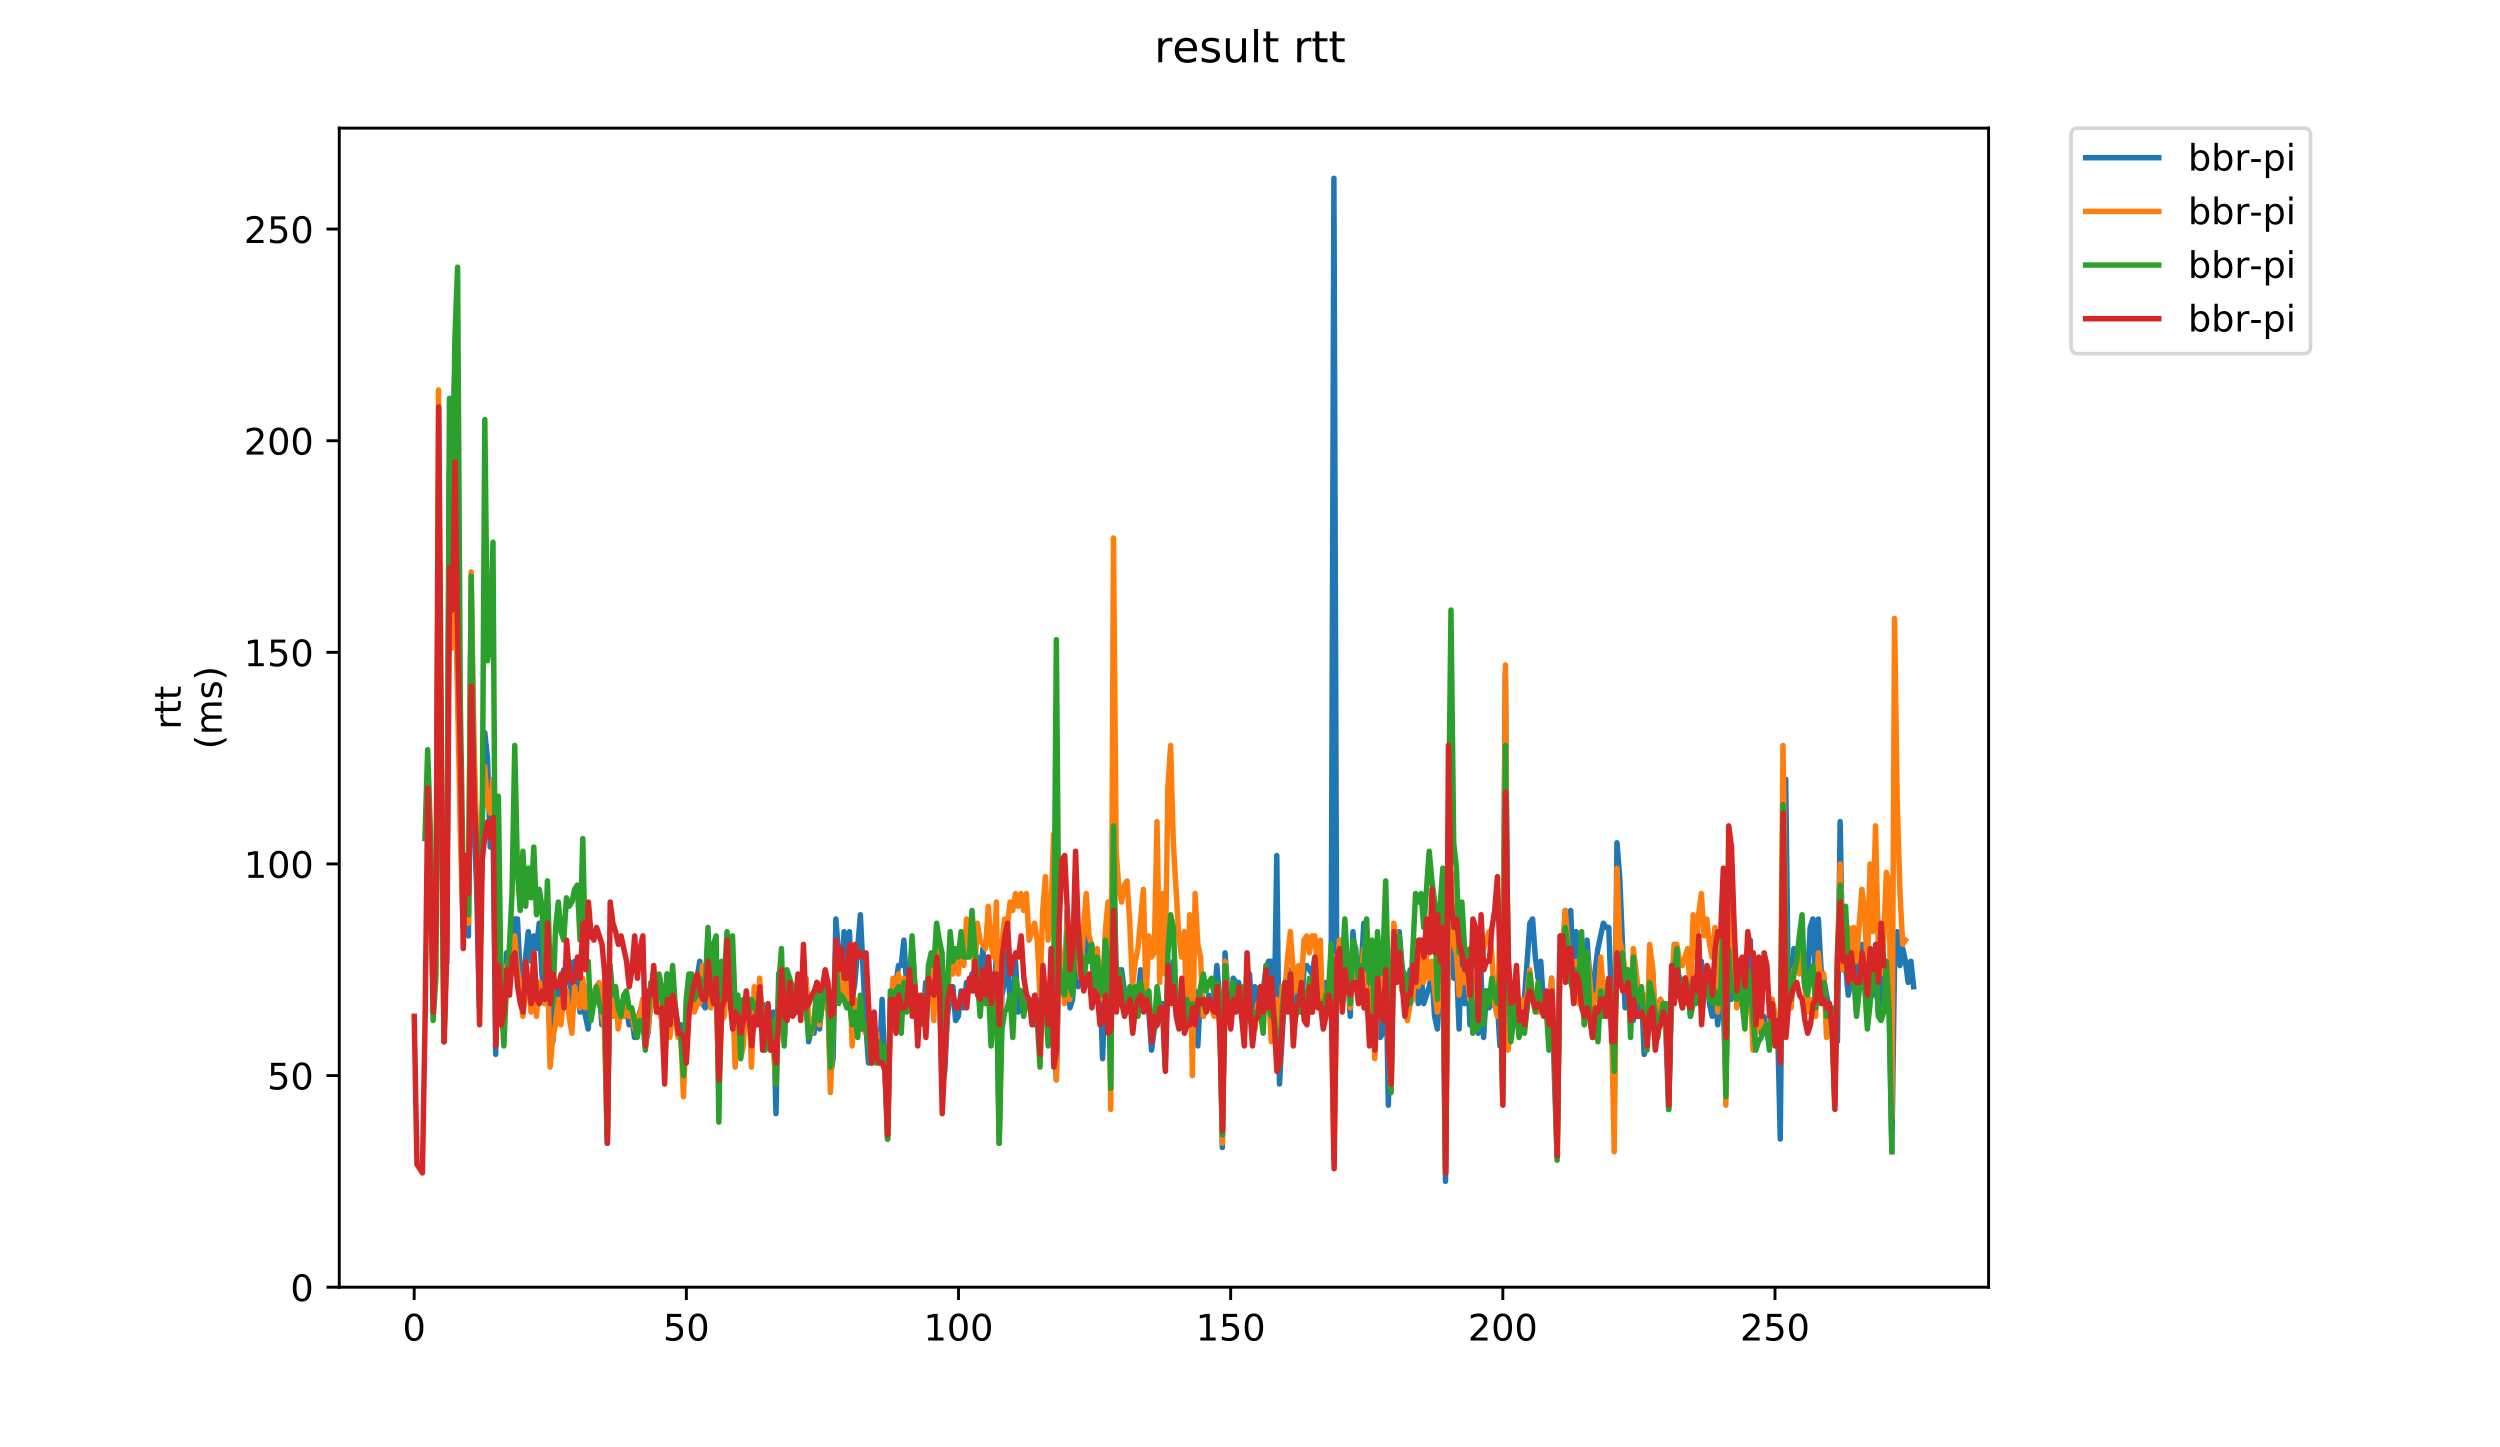<?xml version="1.0" encoding="utf-8" standalone="no"?>
<!DOCTYPE svg PUBLIC "-//W3C//DTD SVG 1.1//EN"
  "http://www.w3.org/Graphics/SVG/1.1/DTD/svg11.dtd">
<!-- Created with matplotlib (https://matplotlib.org/) -->
<svg height="396pt" version="1.1" viewBox="0 0 684 396" width="684pt" xmlns="http://www.w3.org/2000/svg" xmlns:xlink="http://www.w3.org/1999/xlink">
 <defs>
  <style type="text/css">
*{stroke-linecap:butt;stroke-linejoin:round;}
  </style>
 </defs>
 <g id="figure_1">
  <g id="patch_1">
   <path d="M 0 396 
L 684 396 
L 684 0 
L 0 0 
z
" style="fill:#ffffff;"/>
  </g>
  <g id="axes_1">
   <g id="patch_2">
    <path d="M 92.824 352.174 
L 544.074 352.174 
L 544.074 35.062 
L 92.824 35.062 
z
" style="fill:#ffffff;"/>
   </g>
   <g id="matplotlib.axis_1">
    <g id="xtick_1">
     <g id="line2d_1">
      <defs>
       <path d="M 0 0 
L 0 3.5 
" id="m871e9b3e34" style="stroke:#000000;stroke-width:0.8;"/>
      </defs>
      <g>
       <use style="stroke:#000000;stroke-width:0.8;" x="113.322" xlink:href="#m871e9b3e34" y="352.174"/>
      </g>
     </g>
     <g id="text_1">
      <!-- 0 -->
      <defs>
       <path d="M 31.781 66.406 
Q 24.172 66.406 20.328 58.906 
Q 16.5 51.422 16.5 36.375 
Q 16.5 21.391 20.328 13.891 
Q 24.172 6.391 31.781 6.391 
Q 39.453 6.391 43.281 13.891 
Q 47.125 21.391 47.125 36.375 
Q 47.125 51.422 43.281 58.906 
Q 39.453 66.406 31.781 66.406 
z
M 31.781 74.219 
Q 44.047 74.219 50.516 64.516 
Q 56.984 54.828 56.984 36.375 
Q 56.984 17.969 50.516 8.266 
Q 44.047 -1.422 31.781 -1.422 
Q 19.531 -1.422 13.062 8.266 
Q 6.594 17.969 6.594 36.375 
Q 6.594 54.828 13.062 64.516 
Q 19.531 74.219 31.781 74.219 
z
" id="DejaVuSans-48"/>
      </defs>
      <g transform="translate(110.141 366.773)scale(0.1 -0.1)">
       <use xlink:href="#DejaVuSans-48"/>
      </g>
     </g>
    </g>
    <g id="xtick_2">
     <g id="line2d_2">
      <g>
       <use style="stroke:#000000;stroke-width:0.8;" x="187.785" xlink:href="#m871e9b3e34" y="352.174"/>
      </g>
     </g>
     <g id="text_2">
      <!-- 50 -->
      <defs>
       <path d="M 10.797 72.906 
L 49.516 72.906 
L 49.516 64.594 
L 19.828 64.594 
L 19.828 46.734 
Q 21.969 47.469 24.109 47.828 
Q 26.266 48.188 28.422 48.188 
Q 40.625 48.188 47.75 41.5 
Q 54.891 34.812 54.891 23.391 
Q 54.891 11.625 47.562 5.094 
Q 40.234 -1.422 26.906 -1.422 
Q 22.312 -1.422 17.547 -0.641 
Q 12.797 0.141 7.719 1.703 
L 7.719 11.625 
Q 12.109 9.234 16.797 8.062 
Q 21.484 6.891 26.703 6.891 
Q 35.156 6.891 40.078 11.328 
Q 45.016 15.766 45.016 23.391 
Q 45.016 31 40.078 35.438 
Q 35.156 39.891 26.703 39.891 
Q 22.75 39.891 18.812 39.016 
Q 14.891 38.141 10.797 36.281 
z
" id="DejaVuSans-53"/>
      </defs>
      <g transform="translate(181.422 366.773)scale(0.1 -0.1)">
       <use xlink:href="#DejaVuSans-53"/>
       <use x="63.623" xlink:href="#DejaVuSans-48"/>
      </g>
     </g>
    </g>
    <g id="xtick_3">
     <g id="line2d_3">
      <g>
       <use style="stroke:#000000;stroke-width:0.8;" x="262.247" xlink:href="#m871e9b3e34" y="352.174"/>
      </g>
     </g>
     <g id="text_3">
      <!-- 100 -->
      <defs>
       <path d="M 12.406 8.297 
L 28.516 8.297 
L 28.516 63.922 
L 10.984 60.406 
L 10.984 69.391 
L 28.422 72.906 
L 38.281 72.906 
L 38.281 8.297 
L 54.391 8.297 
L 54.391 0 
L 12.406 0 
z
" id="DejaVuSans-49"/>
      </defs>
      <g transform="translate(252.704 366.773)scale(0.1 -0.1)">
       <use xlink:href="#DejaVuSans-49"/>
       <use x="63.623" xlink:href="#DejaVuSans-48"/>
       <use x="127.246" xlink:href="#DejaVuSans-48"/>
      </g>
     </g>
    </g>
    <g id="xtick_4">
     <g id="line2d_4">
      <g>
       <use style="stroke:#000000;stroke-width:0.8;" x="336.71" xlink:href="#m871e9b3e34" y="352.174"/>
      </g>
     </g>
     <g id="text_4">
      <!-- 150 -->
      <g transform="translate(327.166 366.773)scale(0.1 -0.1)">
       <use xlink:href="#DejaVuSans-49"/>
       <use x="63.623" xlink:href="#DejaVuSans-53"/>
       <use x="127.246" xlink:href="#DejaVuSans-48"/>
      </g>
     </g>
    </g>
    <g id="xtick_5">
     <g id="line2d_5">
      <g>
       <use style="stroke:#000000;stroke-width:0.8;" x="411.173" xlink:href="#m871e9b3e34" y="352.174"/>
      </g>
     </g>
     <g id="text_5">
      <!-- 200 -->
      <defs>
       <path d="M 19.188 8.297 
L 53.609 8.297 
L 53.609 0 
L 7.328 0 
L 7.328 8.297 
Q 12.938 14.109 22.625 23.891 
Q 32.328 33.688 34.812 36.531 
Q 39.547 41.844 41.422 45.531 
Q 43.312 49.219 43.312 52.781 
Q 43.312 58.594 39.234 62.25 
Q 35.156 65.922 28.609 65.922 
Q 23.969 65.922 18.812 64.312 
Q 13.672 62.703 7.812 59.422 
L 7.812 69.391 
Q 13.766 71.781 18.938 73 
Q 24.125 74.219 28.422 74.219 
Q 39.75 74.219 46.484 68.547 
Q 53.219 62.891 53.219 53.422 
Q 53.219 48.922 51.531 44.891 
Q 49.859 40.875 45.406 35.406 
Q 44.188 33.984 37.641 27.219 
Q 31.109 20.453 19.188 8.297 
z
" id="DejaVuSans-50"/>
      </defs>
      <g transform="translate(401.629 366.773)scale(0.1 -0.1)">
       <use xlink:href="#DejaVuSans-50"/>
       <use x="63.623" xlink:href="#DejaVuSans-48"/>
       <use x="127.246" xlink:href="#DejaVuSans-48"/>
      </g>
     </g>
    </g>
    <g id="xtick_6">
     <g id="line2d_6">
      <g>
       <use style="stroke:#000000;stroke-width:0.8;" x="485.636" xlink:href="#m871e9b3e34" y="352.174"/>
      </g>
     </g>
     <g id="text_6">
      <!-- 250 -->
      <g transform="translate(476.092 366.773)scale(0.1 -0.1)">
       <use xlink:href="#DejaVuSans-50"/>
       <use x="63.623" xlink:href="#DejaVuSans-53"/>
       <use x="127.246" xlink:href="#DejaVuSans-48"/>
      </g>
     </g>
    </g>
   </g>
   <g id="matplotlib.axis_2">
    <g id="ytick_1">
     <g id="line2d_7">
      <defs>
       <path d="M 0 0 
L -3.5 0 
" id="m6089daf4f4" style="stroke:#000000;stroke-width:0.8;"/>
      </defs>
      <g>
       <use style="stroke:#000000;stroke-width:0.8;" x="92.824" xlink:href="#m6089daf4f4" y="352.174"/>
      </g>
     </g>
     <g id="text_7">
      <!-- 0 -->
      <g transform="translate(79.461 355.973)scale(0.1 -0.1)">
       <use xlink:href="#DejaVuSans-48"/>
      </g>
     </g>
    </g>
    <g id="ytick_2">
     <g id="line2d_8">
      <g>
       <use style="stroke:#000000;stroke-width:0.8;" x="92.824" xlink:href="#m6089daf4f4" y="294.275"/>
      </g>
     </g>
     <g id="text_8">
      <!-- 50 -->
      <g transform="translate(73.099 298.075)scale(0.1 -0.1)">
       <use xlink:href="#DejaVuSans-53"/>
       <use x="63.623" xlink:href="#DejaVuSans-48"/>
      </g>
     </g>
    </g>
    <g id="ytick_3">
     <g id="line2d_9">
      <g>
       <use style="stroke:#000000;stroke-width:0.8;" x="92.824" xlink:href="#m6089daf4f4" y="236.377"/>
      </g>
     </g>
     <g id="text_9">
      <!-- 100 -->
      <g transform="translate(66.736 240.176)scale(0.1 -0.1)">
       <use xlink:href="#DejaVuSans-49"/>
       <use x="63.623" xlink:href="#DejaVuSans-48"/>
       <use x="127.246" xlink:href="#DejaVuSans-48"/>
      </g>
     </g>
    </g>
    <g id="ytick_4">
     <g id="line2d_10">
      <g>
       <use style="stroke:#000000;stroke-width:0.8;" x="92.824" xlink:href="#m6089daf4f4" y="178.478"/>
      </g>
     </g>
     <g id="text_10">
      <!-- 150 -->
      <g transform="translate(66.736 182.277)scale(0.1 -0.1)">
       <use xlink:href="#DejaVuSans-49"/>
       <use x="63.623" xlink:href="#DejaVuSans-53"/>
       <use x="127.246" xlink:href="#DejaVuSans-48"/>
      </g>
     </g>
    </g>
    <g id="ytick_5">
     <g id="line2d_11">
      <g>
       <use style="stroke:#000000;stroke-width:0.8;" x="92.824" xlink:href="#m6089daf4f4" y="120.579"/>
      </g>
     </g>
     <g id="text_11">
      <!-- 200 -->
      <g transform="translate(66.736 124.378)scale(0.1 -0.1)">
       <use xlink:href="#DejaVuSans-50"/>
       <use x="63.623" xlink:href="#DejaVuSans-48"/>
       <use x="127.246" xlink:href="#DejaVuSans-48"/>
      </g>
     </g>
    </g>
    <g id="ytick_6">
     <g id="line2d_12">
      <g>
       <use style="stroke:#000000;stroke-width:0.8;" x="92.824" xlink:href="#m6089daf4f4" y="62.68"/>
      </g>
     </g>
     <g id="text_12">
      <!-- 250 -->
      <g transform="translate(66.736 66.479)scale(0.1 -0.1)">
       <use xlink:href="#DejaVuSans-50"/>
       <use x="63.623" xlink:href="#DejaVuSans-53"/>
       <use x="127.246" xlink:href="#DejaVuSans-48"/>
      </g>
     </g>
    </g>
    <g id="text_13">
     <!-- rtt -->
     <defs>
      <path d="M 41.109 46.297 
Q 39.594 47.172 37.812 47.578 
Q 36.031 48 33.891 48 
Q 26.266 48 22.188 43.047 
Q 18.109 38.094 18.109 28.812 
L 18.109 0 
L 9.078 0 
L 9.078 54.688 
L 18.109 54.688 
L 18.109 46.188 
Q 20.953 51.172 25.484 53.578 
Q 30.031 56 36.531 56 
Q 37.453 56 38.578 55.875 
Q 39.703 55.766 41.062 55.516 
z
" id="DejaVuSans-114"/>
      <path d="M 18.312 70.219 
L 18.312 54.688 
L 36.812 54.688 
L 36.812 47.703 
L 18.312 47.703 
L 18.312 18.016 
Q 18.312 11.328 20.141 9.422 
Q 21.969 7.516 27.594 7.516 
L 36.812 7.516 
L 36.812 0 
L 27.594 0 
Q 17.188 0 13.234 3.875 
Q 9.281 7.766 9.281 18.016 
L 9.281 47.703 
L 2.688 47.703 
L 2.688 54.688 
L 9.281 54.688 
L 9.281 70.219 
z
" id="DejaVuSans-116"/>
     </defs>
     <g transform="translate(49.459 199.594)rotate(-90)scale(0.1 -0.1)">
      <use xlink:href="#DejaVuSans-114"/>
      <use x="41.113" xlink:href="#DejaVuSans-116"/>
      <use x="80.322" xlink:href="#DejaVuSans-116"/>
     </g>
     <!-- (ms) -->
     <defs>
      <path d="M 31 75.875 
Q 24.469 64.656 21.281 53.656 
Q 18.109 42.672 18.109 31.391 
Q 18.109 20.125 21.312 9.062 
Q 24.516 -2 31 -13.188 
L 23.188 -13.188 
Q 15.875 -1.703 12.234 9.375 
Q 8.594 20.453 8.594 31.391 
Q 8.594 42.281 12.203 53.312 
Q 15.828 64.359 23.188 75.875 
z
" id="DejaVuSans-40"/>
      <path d="M 52 44.188 
Q 55.375 50.25 60.062 53.125 
Q 64.75 56 71.094 56 
Q 79.641 56 84.281 50.016 
Q 88.922 44.047 88.922 33.016 
L 88.922 0 
L 79.891 0 
L 79.891 32.719 
Q 79.891 40.578 77.094 44.375 
Q 74.312 48.188 68.609 48.188 
Q 61.625 48.188 57.562 43.547 
Q 53.516 38.922 53.516 30.906 
L 53.516 0 
L 44.484 0 
L 44.484 32.719 
Q 44.484 40.625 41.703 44.406 
Q 38.922 48.188 33.109 48.188 
Q 26.219 48.188 22.156 43.531 
Q 18.109 38.875 18.109 30.906 
L 18.109 0 
L 9.078 0 
L 9.078 54.688 
L 18.109 54.688 
L 18.109 46.188 
Q 21.188 51.219 25.484 53.609 
Q 29.781 56 35.688 56 
Q 41.656 56 45.828 52.969 
Q 50 49.953 52 44.188 
z
" id="DejaVuSans-109"/>
      <path d="M 44.281 53.078 
L 44.281 44.578 
Q 40.484 46.531 36.375 47.5 
Q 32.281 48.484 27.875 48.484 
Q 21.188 48.484 17.844 46.438 
Q 14.5 44.391 14.5 40.281 
Q 14.5 37.156 16.891 35.375 
Q 19.281 33.594 26.516 31.984 
L 29.594 31.297 
Q 39.156 29.25 43.188 25.516 
Q 47.219 21.781 47.219 15.094 
Q 47.219 7.469 41.188 3.016 
Q 35.156 -1.422 24.609 -1.422 
Q 20.219 -1.422 15.453 -0.562 
Q 10.688 0.297 5.422 2 
L 5.422 11.281 
Q 10.406 8.688 15.234 7.391 
Q 20.062 6.109 24.812 6.109 
Q 31.156 6.109 34.562 8.281 
Q 37.984 10.453 37.984 14.406 
Q 37.984 18.062 35.516 20.016 
Q 33.062 21.969 24.703 23.781 
L 21.578 24.516 
Q 13.234 26.266 9.516 29.906 
Q 5.812 33.547 5.812 39.891 
Q 5.812 47.609 11.281 51.797 
Q 16.75 56 26.812 56 
Q 31.781 56 36.172 55.266 
Q 40.578 54.547 44.281 53.078 
z
" id="DejaVuSans-115"/>
      <path d="M 8.016 75.875 
L 15.828 75.875 
Q 23.141 64.359 26.781 53.312 
Q 30.422 42.281 30.422 31.391 
Q 30.422 20.453 26.781 9.375 
Q 23.141 -1.703 15.828 -13.188 
L 8.016 -13.188 
Q 14.5 -2 17.703 9.062 
Q 20.906 20.125 20.906 31.391 
Q 20.906 42.672 17.703 53.656 
Q 14.5 64.656 8.016 75.875 
z
" id="DejaVuSans-41"/>
     </defs>
     <g transform="translate(60.657 204.995)rotate(-90)scale(0.1 -0.1)">
      <use xlink:href="#DejaVuSans-40"/>
      <use x="39.014" xlink:href="#DejaVuSans-109"/>
      <use x="136.426" xlink:href="#DejaVuSans-115"/>
      <use x="188.525" xlink:href="#DejaVuSans-41"/>
     </g>
    </g>
   </g>
   <g id="line2d_13">
    <path clip-path="url(#pe6fe069a65)" d="M 122.208 263.01 
L 122.953 128.685 
L 123.698 126.369 
L 124.442 100.893 
L 125.187 186.584 
L 125.931 214.375 
L 126.676 253.746 
L 127.421 243.324 
L 128.165 256.062 
L 128.91 163.424 
L 129.655 225.955 
L 130.399 242.166 
L 131.144 275.748 
L 131.888 227.113 
L 132.633 200.479 
L 133.378 207.427 
L 134.122 231.745 
L 134.867 220.165 
L 135.612 288.485 
L 136.356 252.588 
L 137.101 273.432 
L 137.845 278.064 
L 138.59 260.694 
L 139.335 269.958 
L 140.079 257.22 
L 140.824 251.43 
L 141.569 251.43 
L 142.313 266.484 
L 143.058 271.116 
L 143.802 261.852 
L 144.547 254.904 
L 145.292 263.01 
L 146.036 256.062 
L 146.781 259.536 
L 147.526 252.588 
L 148.27 266.484 
L 149.015 273.432 
L 149.759 258.378 
L 150.504 282.696 
L 151.249 285.012 
L 151.993 268.8 
L 152.738 272.274 
L 153.483 271.116 
L 154.227 265.326 
L 154.972 268.8 
L 155.716 263.01 
L 156.461 274.59 
L 157.206 263.01 
L 157.95 267.642 
L 158.695 276.906 
L 159.44 274.59 
L 160.929 281.538 
L 161.674 272.274 
L 162.418 272.274 
L 163.163 273.432 
L 163.907 269.958 
L 164.652 280.38 
L 165.397 273.432 
L 166.141 312.803 
L 166.886 264.168 
L 167.631 276.906 
L 168.375 271.116 
L 169.12 278.064 
L 170.609 278.064 
L 171.354 274.59 
L 172.098 280.38 
L 172.843 278.064 
L 173.588 283.854 
L 175.077 276.906 
L 175.821 274.59 
L 176.566 285.012 
L 177.311 282.696 
L 178.055 273.432 
L 178.8 266.484 
L 179.545 275.748 
L 180.289 274.59 
L 181.034 272.274 
L 181.778 289.643 
L 182.523 266.484 
L 183.268 282.696 
L 184.012 269.958 
L 184.757 276.906 
L 185.502 280.38 
L 186.246 280.38 
L 186.991 291.959 
L 187.735 278.064 
L 188.48 274.59 
L 189.225 268.8 
L 189.969 271.116 
L 190.714 267.642 
L 191.459 263.01 
L 192.203 274.59 
L 192.948 275.748 
L 193.693 257.22 
L 194.437 272.274 
L 195.182 264.168 
L 195.926 263.01 
L 196.671 296.591 
L 197.416 273.432 
L 198.16 272.274 
L 198.905 258.378 
L 199.65 272.274 
L 200.394 274.59 
L 201.139 274.59 
L 201.883 275.748 
L 202.628 279.222 
L 203.373 274.59 
L 204.117 278.064 
L 204.862 275.748 
L 205.607 279.222 
L 206.351 274.59 
L 207.096 280.38 
L 207.84 279.222 
L 208.585 274.59 
L 209.33 283.854 
L 210.074 275.748 
L 210.819 279.222 
L 211.564 276.906 
L 212.308 304.697 
L 213.053 266.484 
L 213.797 264.168 
L 214.542 285.012 
L 215.287 268.8 
L 216.031 268.8 
L 217.521 275.748 
L 218.265 276.906 
L 219.01 272.274 
L 219.754 271.116 
L 220.499 267.642 
L 221.244 285.012 
L 221.988 281.538 
L 222.733 282.696 
L 223.478 269.958 
L 224.222 281.538 
L 225.711 267.642 
L 226.456 269.958 
L 227.201 294.275 
L 227.945 289.643 
L 228.69 251.43 
L 229.435 260.694 
L 230.179 272.274 
L 230.924 254.904 
L 231.669 272.274 
L 232.413 254.904 
L 233.158 273.432 
L 233.902 268.8 
L 235.392 250.272 
L 236.881 280.38 
L 237.626 290.801 
L 238.37 290.801 
L 239.115 280.38 
L 239.859 290.801 
L 240.604 290.801 
L 241.349 273.432 
L 242.838 311.645 
L 243.583 276.906 
L 244.327 274.59 
L 245.072 269.958 
L 245.816 264.168 
L 246.561 264.168 
L 247.306 257.22 
L 248.05 269.958 
L 248.795 273.432 
L 249.54 258.378 
L 251.029 280.38 
L 251.773 280.38 
L 252.518 279.222 
L 253.263 268.8 
L 254.007 268.8 
L 254.752 263.01 
L 255.497 268.8 
L 256.241 265.326 
L 256.986 265.326 
L 257.73 296.591 
L 258.475 293.117 
L 259.22 278.064 
L 259.964 272.274 
L 260.709 269.958 
L 261.454 279.222 
L 262.198 278.064 
L 262.943 271.116 
L 263.688 275.748 
L 264.432 268.8 
L 265.177 271.116 
L 265.921 266.484 
L 266.666 271.116 
L 267.411 261.852 
L 268.155 268.8 
L 268.9 259.536 
L 269.645 269.958 
L 270.389 261.852 
L 271.134 272.274 
L 271.878 271.116 
L 272.623 261.852 
L 273.368 312.803 
L 274.112 272.274 
L 274.857 268.8 
L 275.602 259.536 
L 276.346 274.59 
L 277.091 276.906 
L 277.835 263.01 
L 278.58 276.906 
L 279.325 271.116 
L 280.069 276.906 
L 280.814 274.59 
L 281.559 273.432 
L 282.303 275.748 
L 283.048 280.38 
L 283.792 272.274 
L 284.537 287.328 
L 285.282 268.8 
L 286.026 276.906 
L 286.771 281.538 
L 287.516 272.274 
L 288.26 274.59 
L 289.005 295.433 
L 289.749 261.852 
L 290.494 266.484 
L 291.239 272.274 
L 291.983 249.114 
L 292.728 275.748 
L 293.473 273.432 
L 294.217 252.588 
L 294.962 269.958 
L 295.706 267.642 
L 296.451 266.484 
L 297.196 254.904 
L 297.94 261.852 
L 298.685 260.694 
L 299.43 269.958 
L 300.174 265.326 
L 300.919 267.642 
L 301.664 289.643 
L 302.408 267.642 
L 303.153 275.748 
L 303.897 286.17 
L 304.642 236.377 
L 305.387 266.484 
L 306.131 271.116 
L 306.876 265.326 
L 307.621 271.116 
L 308.365 272.274 
L 309.11 274.59 
L 309.854 279.222 
L 310.599 269.958 
L 311.344 272.274 
L 312.088 265.326 
L 312.833 274.59 
L 313.578 274.59 
L 314.322 276.906 
L 315.067 287.328 
L 315.811 281.538 
L 316.556 280.38 
L 317.301 276.906 
L 318.045 274.59 
L 318.79 286.17 
L 319.535 269.958 
L 321.024 263.01 
L 321.768 275.748 
L 322.513 273.432 
L 324.002 280.38 
L 324.747 273.432 
L 325.492 276.906 
L 326.236 275.748 
L 326.981 271.116 
L 327.725 286.17 
L 328.47 271.116 
L 329.215 278.064 
L 329.959 275.748 
L 330.704 272.274 
L 331.449 275.748 
L 332.193 273.432 
L 332.938 264.168 
L 333.682 273.432 
L 334.427 313.961 
L 335.172 260.694 
L 335.916 271.116 
L 336.661 276.906 
L 337.406 267.642 
L 338.15 268.8 
L 338.895 268.8 
L 339.64 273.432 
L 340.384 272.274 
L 341.129 269.958 
L 341.873 266.484 
L 342.618 279.222 
L 343.363 269.958 
L 344.107 276.906 
L 344.852 269.958 
L 345.597 271.116 
L 346.341 265.326 
L 347.086 263.01 
L 347.83 263.01 
L 348.575 282.696 
L 349.32 234.061 
L 350.064 296.591 
L 351.554 269.958 
L 352.298 266.484 
L 353.043 265.326 
L 353.787 279.222 
L 354.532 276.906 
L 355.277 269.958 
L 356.021 276.906 
L 356.766 265.326 
L 357.511 264.168 
L 359 266.484 
L 359.744 261.852 
L 360.489 271.116 
L 361.234 271.116 
L 361.978 273.432 
L 362.723 268.8 
L 363.468 271.116 
L 364.212 266.484 
L 364.957 48.785 
L 365.701 260.694 
L 366.446 257.22 
L 367.191 264.168 
L 367.935 257.22 
L 368.68 266.484 
L 369.425 278.064 
L 370.169 254.904 
L 371.659 272.274 
L 372.403 265.326 
L 373.148 252.588 
L 373.892 261.852 
L 374.637 274.59 
L 375.382 281.538 
L 376.126 276.906 
L 376.871 271.116 
L 377.616 283.854 
L 378.36 282.696 
L 379.105 259.536 
L 379.849 302.381 
L 380.594 276.906 
L 381.339 256.062 
L 382.083 261.852 
L 382.828 254.904 
L 383.573 264.168 
L 385.062 273.432 
L 385.806 265.326 
L 386.551 266.484 
L 387.296 264.168 
L 388.04 274.59 
L 388.785 266.484 
L 389.53 274.59 
L 391.019 269.958 
L 391.763 266.484 
L 392.508 278.064 
L 393.253 281.538 
L 393.997 265.326 
L 394.742 261.852 
L 395.487 323.225 
L 396.231 252.588 
L 396.976 256.062 
L 397.72 267.642 
L 398.465 263.01 
L 399.21 281.538 
L 399.954 253.746 
L 400.699 274.59 
L 401.444 263.01 
L 402.188 280.38 
L 402.933 276.906 
L 403.677 272.274 
L 404.422 282.696 
L 405.167 265.326 
L 405.911 283.854 
L 406.656 271.116 
L 407.401 275.748 
L 408.145 274.59 
L 408.89 272.274 
L 409.635 273.432 
L 410.379 286.17 
L 411.124 280.38 
L 411.868 184.268 
L 412.613 273.432 
L 413.358 276.906 
L 414.102 278.064 
L 414.847 274.59 
L 415.592 279.222 
L 416.336 274.59 
L 417.081 273.432 
L 418.57 252.588 
L 419.315 251.43 
L 420.059 261.852 
L 420.804 267.642 
L 421.549 263.01 
L 422.293 274.59 
L 423.038 274.59 
L 423.782 281.538 
L 424.527 267.642 
L 425.272 294.275 
L 426.016 316.277 
L 426.761 261.852 
L 427.506 266.484 
L 428.25 249.114 
L 428.995 265.326 
L 429.739 249.114 
L 430.484 267.642 
L 431.229 254.904 
L 431.973 273.432 
L 432.718 266.484 
L 433.463 275.748 
L 434.207 257.22 
L 435.696 276.906 
L 436.441 265.326 
L 437.186 259.536 
L 438.675 252.588 
L 439.42 253.746 
L 440.164 253.746 
L 440.909 274.59 
L 441.654 303.539 
L 442.398 230.587 
L 443.143 239.851 
L 444.632 275.748 
L 445.377 271.116 
L 446.121 275.748 
L 446.866 279.222 
L 447.611 273.432 
L 448.355 278.064 
L 449.1 271.116 
L 449.844 288.485 
L 450.589 286.17 
L 451.334 264.168 
L 452.078 264.168 
L 452.823 279.222 
L 453.568 275.748 
L 454.312 273.432 
L 455.057 275.748 
L 455.801 282.696 
L 456.546 303.539 
L 457.291 272.274 
L 458.035 264.168 
L 458.78 265.326 
L 459.525 267.642 
L 460.269 271.116 
L 461.014 267.642 
L 461.758 267.642 
L 462.503 278.064 
L 463.248 268.8 
L 463.992 273.432 
L 464.737 265.326 
L 465.482 263.01 
L 466.226 271.116 
L 466.971 265.326 
L 467.715 274.59 
L 468.46 278.064 
L 469.205 268.8 
L 469.949 280.38 
L 470.694 273.432 
L 471.439 273.432 
L 472.183 295.433 
L 472.928 260.694 
L 473.672 273.432 
L 474.417 268.8 
L 475.162 271.116 
L 475.906 274.59 
L 476.651 264.168 
L 477.396 275.748 
L 478.14 269.958 
L 478.885 257.22 
L 479.63 285.012 
L 480.374 280.38 
L 481.119 272.274 
L 481.863 282.696 
L 482.608 278.064 
L 483.353 281.538 
L 484.097 286.17 
L 484.842 273.432 
L 485.587 281.538 
L 486.331 279.222 
L 487.076 311.645 
L 487.82 235.219 
L 488.565 213.217 
L 489.31 274.59 
L 490.054 273.432 
L 490.799 259.536 
L 491.544 263.01 
L 492.288 265.326 
L 493.033 260.694 
L 493.777 269.958 
L 494.522 267.642 
L 495.267 253.746 
L 496.011 251.43 
L 496.756 269.958 
L 497.501 251.43 
L 498.245 265.326 
L 498.99 267.642 
L 499.734 272.274 
L 500.479 275.748 
L 501.224 275.748 
L 501.968 276.906 
L 502.713 285.012 
L 503.458 224.797 
L 504.202 265.326 
L 504.947 264.168 
L 505.691 272.274 
L 506.436 267.642 
L 507.181 261.852 
L 507.925 271.116 
L 508.67 265.326 
L 509.415 258.378 
L 510.159 268.8 
L 510.904 274.59 
L 511.649 263.01 
L 512.393 272.274 
L 513.138 264.168 
L 513.882 276.906 
L 514.627 266.484 
L 515.372 274.59 
L 516.116 265.326 
L 516.861 274.59 
L 517.606 315.119 
L 518.35 263.01 
L 519.095 254.904 
L 519.839 264.168 
L 520.584 259.536 
L 521.329 263.01 
L 522.073 268.8 
L 522.818 263.01 
L 523.563 269.958 
L 523.563 269.958 
" style="fill:none;stroke:#1f77b4;stroke-linecap:square;stroke-width:1.5;"/>
   </g>
   <g id="line2d_14">
    <path clip-path="url(#pe6fe069a65)" d="M 119.23 266.484 
L 119.974 106.683 
L 120.719 215.533 
L 121.464 285.012 
L 122.208 253.746 
L 122.953 143.739 
L 123.698 177.32 
L 124.442 151.844 
L 125.931 227.113 
L 126.676 252.588 
L 127.421 246.798 
L 128.165 252.588 
L 128.91 156.476 
L 129.655 201.637 
L 130.399 228.271 
L 131.144 267.642 
L 131.888 221.323 
L 132.633 209.743 
L 133.378 220.165 
L 134.122 222.481 
L 134.867 213.217 
L 135.612 264.168 
L 136.356 260.694 
L 137.101 276.906 
L 137.845 272.274 
L 138.59 264.168 
L 140.079 266.484 
L 140.824 256.062 
L 141.569 265.326 
L 142.313 269.958 
L 143.058 278.064 
L 143.802 271.116 
L 144.547 267.642 
L 145.292 276.906 
L 146.036 260.694 
L 146.781 278.064 
L 147.526 268.8 
L 148.27 272.274 
L 149.015 274.59 
L 149.759 263.01 
L 150.504 291.959 
L 151.249 283.854 
L 151.993 280.38 
L 152.738 273.432 
L 153.483 280.38 
L 154.227 272.274 
L 154.972 271.116 
L 155.716 278.064 
L 156.461 282.696 
L 157.206 269.958 
L 157.95 274.59 
L 158.695 275.748 
L 159.44 267.642 
L 160.184 275.748 
L 160.929 269.958 
L 162.418 272.274 
L 163.163 269.958 
L 163.907 268.8 
L 164.652 276.906 
L 165.397 281.538 
L 166.141 311.645 
L 166.886 266.484 
L 167.631 278.064 
L 168.375 269.958 
L 169.12 281.538 
L 169.864 276.906 
L 170.609 278.064 
L 171.354 273.432 
L 172.098 278.064 
L 172.843 276.906 
L 173.588 281.538 
L 174.332 278.064 
L 175.077 278.064 
L 175.821 273.432 
L 176.566 286.17 
L 177.311 281.538 
L 178.055 274.59 
L 178.8 273.432 
L 179.545 271.116 
L 180.289 275.748 
L 181.034 279.222 
L 181.778 291.959 
L 182.523 273.432 
L 183.268 283.854 
L 184.012 275.748 
L 184.757 278.064 
L 185.502 283.854 
L 186.246 282.696 
L 186.991 300.065 
L 187.735 281.538 
L 188.48 276.906 
L 189.225 271.116 
L 189.969 276.906 
L 190.714 274.59 
L 191.459 274.59 
L 192.203 264.168 
L 192.948 272.274 
L 193.693 265.326 
L 194.437 275.748 
L 195.182 269.958 
L 195.926 269.958 
L 196.671 297.749 
L 197.416 279.222 
L 198.16 278.064 
L 198.905 264.168 
L 199.65 273.432 
L 200.394 271.116 
L 201.139 291.959 
L 201.883 273.432 
L 202.628 289.643 
L 203.373 286.17 
L 204.117 273.432 
L 204.862 273.432 
L 205.607 291.959 
L 206.351 269.958 
L 207.096 280.38 
L 207.84 267.642 
L 208.585 279.222 
L 209.33 276.906 
L 210.074 278.064 
L 210.819 280.38 
L 211.564 286.17 
L 212.308 296.591 
L 213.053 273.432 
L 213.797 266.484 
L 214.542 285.012 
L 215.287 267.642 
L 216.031 275.748 
L 216.776 276.906 
L 217.521 274.59 
L 218.265 267.642 
L 219.01 276.906 
L 219.754 275.748 
L 220.499 267.642 
L 221.244 278.064 
L 221.988 282.696 
L 222.733 279.222 
L 223.478 273.432 
L 224.222 280.38 
L 224.967 273.432 
L 225.711 275.748 
L 226.456 272.274 
L 227.201 298.907 
L 228.69 261.852 
L 229.435 273.432 
L 230.179 265.326 
L 230.924 273.432 
L 231.669 273.432 
L 232.413 265.326 
L 233.158 286.17 
L 233.902 273.432 
L 234.647 275.748 
L 235.392 281.538 
L 236.136 281.538 
L 236.881 282.696 
L 237.626 282.696 
L 238.37 290.801 
L 239.115 290.801 
L 239.859 282.696 
L 240.604 290.801 
L 241.349 290.801 
L 242.093 291.959 
L 242.838 311.645 
L 243.583 280.38 
L 244.327 267.642 
L 245.072 272.274 
L 245.816 266.484 
L 246.561 274.59 
L 247.306 267.642 
L 248.05 275.748 
L 248.795 272.274 
L 249.54 265.326 
L 250.284 269.958 
L 251.029 276.906 
L 251.773 275.748 
L 252.518 279.222 
L 253.263 278.064 
L 254.007 271.116 
L 254.752 265.326 
L 255.497 279.222 
L 256.241 256.062 
L 256.986 265.326 
L 257.73 293.117 
L 258.475 289.643 
L 259.964 260.694 
L 260.709 266.484 
L 261.454 259.536 
L 262.198 266.484 
L 262.943 258.378 
L 263.688 264.168 
L 264.432 251.43 
L 265.177 257.22 
L 265.921 251.43 
L 266.666 266.484 
L 267.411 252.588 
L 268.155 257.22 
L 269.645 259.536 
L 270.389 247.956 
L 271.134 258.378 
L 271.878 261.852 
L 272.623 246.798 
L 273.368 312.803 
L 274.112 258.378 
L 274.857 251.43 
L 275.602 253.746 
L 276.346 246.798 
L 277.091 249.114 
L 277.835 244.482 
L 278.58 247.956 
L 279.325 244.482 
L 280.069 249.114 
L 280.814 244.482 
L 281.559 257.22 
L 283.048 252.588 
L 283.792 257.22 
L 284.537 272.274 
L 285.282 249.114 
L 286.026 239.851 
L 286.771 257.22 
L 287.516 251.43 
L 288.26 228.271 
L 289.005 295.433 
L 289.749 258.378 
L 290.494 263.01 
L 291.239 274.59 
L 291.983 251.43 
L 292.728 273.432 
L 293.473 257.22 
L 294.217 249.114 
L 294.962 261.852 
L 295.706 267.642 
L 296.451 253.746 
L 297.196 244.482 
L 297.94 256.062 
L 298.685 258.378 
L 299.43 265.326 
L 300.174 259.536 
L 300.919 267.642 
L 301.664 273.432 
L 302.408 254.904 
L 303.153 246.798 
L 303.897 303.539 
L 304.642 147.212 
L 305.387 232.903 
L 306.131 243.324 
L 306.876 246.798 
L 307.621 242.166 
L 308.365 241.008 
L 309.11 252.588 
L 309.854 269.958 
L 310.599 263.01 
L 311.344 259.536 
L 312.833 243.324 
L 313.578 273.432 
L 314.322 256.062 
L 315.067 261.852 
L 315.811 260.694 
L 316.556 224.797 
L 317.301 268.8 
L 318.045 244.482 
L 318.79 266.484 
L 319.535 215.533 
L 320.279 203.953 
L 321.024 230.587 
L 322.513 256.062 
L 323.258 261.852 
L 324.002 254.904 
L 324.747 280.38 
L 325.492 250.272 
L 326.236 294.275 
L 326.981 244.482 
L 327.725 258.378 
L 328.47 261.852 
L 329.215 278.064 
L 329.959 275.748 
L 331.449 275.748 
L 332.193 278.064 
L 332.938 269.958 
L 333.682 271.116 
L 334.427 312.803 
L 335.172 263.01 
L 335.916 271.116 
L 336.661 272.274 
L 337.406 272.274 
L 338.15 274.59 
L 338.895 271.116 
L 339.64 275.748 
L 340.384 278.064 
L 341.129 271.116 
L 341.873 278.064 
L 342.618 281.538 
L 343.363 281.538 
L 344.107 274.59 
L 344.852 275.748 
L 345.597 275.748 
L 346.341 273.432 
L 347.086 272.274 
L 347.83 285.012 
L 348.575 275.748 
L 349.32 273.432 
L 350.064 290.801 
L 350.809 269.958 
L 351.554 271.116 
L 352.298 261.852 
L 353.043 254.904 
L 353.787 265.326 
L 354.532 271.116 
L 355.277 264.168 
L 356.021 269.958 
L 356.766 257.22 
L 357.511 256.062 
L 358.255 260.694 
L 359 256.062 
L 359.744 256.062 
L 360.489 265.326 
L 361.234 257.22 
L 361.978 280.38 
L 362.723 274.59 
L 363.468 276.906 
L 364.212 271.116 
L 364.957 317.435 
L 365.701 269.958 
L 366.446 257.22 
L 367.191 263.01 
L 367.935 256.062 
L 369.425 275.748 
L 370.169 259.536 
L 370.914 265.326 
L 371.659 274.59 
L 373.148 259.536 
L 373.892 275.748 
L 374.637 279.222 
L 375.382 268.8 
L 376.126 289.643 
L 376.871 273.432 
L 377.616 264.168 
L 378.36 276.906 
L 379.105 266.484 
L 379.849 283.854 
L 380.594 297.749 
L 381.339 252.588 
L 382.083 257.22 
L 382.828 258.378 
L 383.573 271.116 
L 384.317 272.274 
L 385.062 279.222 
L 385.806 274.59 
L 386.551 273.432 
L 387.296 260.694 
L 388.04 269.958 
L 388.785 261.852 
L 389.53 268.8 
L 390.274 261.852 
L 391.019 267.642 
L 391.763 263.01 
L 392.508 271.116 
L 393.253 276.906 
L 394.742 259.536 
L 395.487 319.751 
L 396.231 261.852 
L 396.976 238.693 
L 397.72 258.378 
L 398.465 260.694 
L 399.21 272.274 
L 399.954 265.326 
L 400.699 268.8 
L 401.444 267.642 
L 402.188 273.432 
L 402.933 273.432 
L 403.677 267.642 
L 404.422 266.484 
L 405.167 258.378 
L 405.911 259.536 
L 407.401 254.904 
L 408.145 260.694 
L 408.89 274.59 
L 409.635 278.064 
L 410.379 254.904 
L 411.124 297.749 
L 411.868 181.952 
L 412.613 287.328 
L 413.358 279.222 
L 414.102 276.906 
L 414.847 276.906 
L 415.592 282.696 
L 416.336 273.432 
L 417.081 279.222 
L 418.57 265.326 
L 419.315 273.432 
L 420.059 274.59 
L 420.804 276.906 
L 421.549 274.59 
L 422.293 276.906 
L 423.038 272.274 
L 423.782 279.222 
L 424.527 267.642 
L 425.272 286.17 
L 426.016 316.277 
L 426.761 265.326 
L 427.506 259.536 
L 428.25 249.114 
L 428.995 258.378 
L 429.739 265.326 
L 430.484 273.432 
L 431.229 263.01 
L 431.973 274.59 
L 432.718 266.484 
L 433.463 280.38 
L 434.207 260.694 
L 434.952 267.642 
L 435.696 276.906 
L 436.441 272.274 
L 437.186 273.432 
L 437.93 261.852 
L 438.675 271.116 
L 439.42 268.8 
L 440.164 272.274 
L 440.909 279.222 
L 441.654 315.119 
L 442.398 237.535 
L 443.143 257.22 
L 443.887 260.694 
L 444.632 265.326 
L 445.377 265.326 
L 446.121 278.064 
L 446.866 259.536 
L 447.611 265.326 
L 448.355 272.274 
L 449.1 273.432 
L 449.844 272.274 
L 450.589 287.328 
L 451.334 258.378 
L 452.078 264.168 
L 452.823 276.906 
L 453.568 280.38 
L 454.312 273.432 
L 455.057 278.064 
L 455.801 281.538 
L 456.546 297.749 
L 457.291 272.274 
L 458.035 258.378 
L 458.78 258.378 
L 459.525 263.01 
L 460.269 264.168 
L 461.758 259.536 
L 462.503 272.274 
L 463.248 250.272 
L 463.992 261.852 
L 464.737 250.272 
L 465.482 244.482 
L 466.226 256.062 
L 466.971 251.43 
L 467.715 258.378 
L 468.46 261.852 
L 469.205 253.746 
L 469.949 276.906 
L 470.694 266.484 
L 471.439 246.798 
L 472.183 302.381 
L 472.928 239.851 
L 473.672 271.116 
L 474.417 258.378 
L 475.162 275.748 
L 475.906 265.326 
L 477.396 279.222 
L 478.14 273.432 
L 478.885 269.958 
L 479.63 287.328 
L 480.374 282.696 
L 481.119 280.38 
L 481.863 279.222 
L 482.608 282.696 
L 483.353 280.38 
L 484.097 280.38 
L 484.842 273.432 
L 485.587 276.906 
L 486.331 279.222 
L 487.076 286.17 
L 487.82 203.953 
L 488.565 257.22 
L 489.31 272.274 
L 490.054 275.748 
L 490.799 265.326 
L 491.544 264.168 
L 492.288 266.484 
L 493.033 258.378 
L 493.777 269.958 
L 494.522 276.906 
L 495.267 273.432 
L 496.011 273.432 
L 496.756 278.064 
L 497.501 260.694 
L 498.245 269.958 
L 498.99 266.484 
L 499.734 283.854 
L 500.479 278.064 
L 501.224 278.064 
L 501.968 302.381 
L 502.713 263.01 
L 503.458 236.377 
L 504.202 265.326 
L 504.947 258.378 
L 505.691 253.746 
L 506.436 261.852 
L 507.181 253.746 
L 507.925 263.01 
L 509.415 243.324 
L 510.159 249.114 
L 510.904 266.484 
L 511.649 236.377 
L 512.393 254.904 
L 513.138 225.955 
L 513.882 258.378 
L 514.627 266.484 
L 515.372 257.22 
L 516.116 238.693 
L 516.861 241.008 
L 517.606 305.855 
L 518.35 169.214 
L 519.095 220.165 
L 519.839 244.482 
L 520.584 258.378 
L 521.329 257.22 
L 521.329 257.22 
" style="fill:none;stroke:#ff7f0e;stroke-linecap:square;stroke-width:1.5;"/>
   </g>
   <g id="line2d_15">
    <path clip-path="url(#pe6fe069a65)" d="M 116.262 229.429 
L 117.006 205.111 
L 117.751 227.113 
L 118.496 279.222 
L 119.24 267.642 
L 119.985 131.001 
L 120.729 215.533 
L 121.474 285.012 
L 122.219 254.904 
L 122.963 108.999 
L 123.708 151.844 
L 124.453 92.788 
L 125.197 73.102 
L 125.942 192.374 
L 126.686 237.535 
L 127.431 243.324 
L 128.176 250.272 
L 128.92 157.634 
L 129.665 219.007 
L 130.41 230.587 
L 131.154 259.536 
L 131.899 231.745 
L 132.643 114.789 
L 133.388 180.794 
L 134.133 176.162 
L 134.877 148.37 
L 135.622 263.01 
L 136.367 217.849 
L 137.111 273.432 
L 137.856 286.17 
L 138.6 268.8 
L 139.345 259.536 
L 140.09 244.482 
L 140.834 203.953 
L 141.579 238.693 
L 142.324 249.114 
L 143.068 232.903 
L 143.813 247.956 
L 144.558 237.535 
L 145.302 245.64 
L 146.047 231.745 
L 146.791 250.272 
L 147.536 243.324 
L 148.281 247.956 
L 149.025 266.484 
L 149.77 241.008 
L 150.515 266.484 
L 151.259 274.59 
L 152.004 253.746 
L 152.748 246.798 
L 153.493 254.904 
L 154.238 257.22 
L 154.982 245.64 
L 155.727 247.956 
L 156.472 246.798 
L 157.216 243.324 
L 157.961 242.166 
L 158.705 257.22 
L 159.45 229.429 
L 160.195 263.01 
L 160.939 263.01 
L 161.684 279.222 
L 163.173 269.958 
L 163.918 274.59 
L 164.662 276.906 
L 165.407 275.748 
L 166.152 311.645 
L 166.896 264.168 
L 167.641 272.274 
L 168.386 269.958 
L 169.13 275.748 
L 169.875 278.064 
L 170.619 272.274 
L 171.364 271.116 
L 172.109 275.748 
L 172.853 275.748 
L 173.598 279.222 
L 174.343 283.854 
L 175.087 279.222 
L 175.832 279.222 
L 176.576 287.328 
L 177.321 276.906 
L 178.066 268.8 
L 178.81 268.8 
L 179.555 274.59 
L 180.3 266.484 
L 181.044 269.958 
L 181.789 285.012 
L 182.534 266.484 
L 183.278 278.064 
L 184.023 264.168 
L 184.767 275.748 
L 185.512 281.538 
L 186.257 283.854 
L 187.001 294.275 
L 187.746 273.432 
L 188.491 266.484 
L 189.235 266.484 
L 189.98 273.432 
L 190.724 272.274 
L 191.469 267.642 
L 192.214 271.116 
L 192.958 269.958 
L 193.703 253.746 
L 194.448 272.274 
L 195.192 258.378 
L 195.937 256.062 
L 196.681 307.013 
L 197.426 263.01 
L 198.171 267.642 
L 198.915 254.904 
L 199.66 265.326 
L 200.405 256.062 
L 201.149 275.748 
L 201.894 272.274 
L 202.638 289.643 
L 203.383 273.432 
L 204.128 275.748 
L 204.872 276.906 
L 205.617 273.432 
L 206.362 275.748 
L 207.106 276.906 
L 207.851 271.116 
L 208.595 278.064 
L 209.34 287.328 
L 210.085 279.222 
L 210.829 287.328 
L 211.574 279.222 
L 212.319 296.591 
L 213.063 269.958 
L 213.808 259.536 
L 214.553 286.17 
L 215.297 265.326 
L 217.531 272.274 
L 218.276 273.432 
L 219.02 276.906 
L 219.765 268.8 
L 220.51 275.748 
L 221.254 283.854 
L 221.999 281.538 
L 222.743 280.38 
L 223.488 268.8 
L 224.233 279.222 
L 224.977 274.59 
L 225.722 271.116 
L 226.467 269.958 
L 227.211 291.959 
L 227.956 281.538 
L 228.7 261.852 
L 229.445 274.59 
L 230.19 272.274 
L 230.934 273.432 
L 231.679 275.748 
L 232.424 274.59 
L 233.168 280.38 
L 233.913 276.906 
L 234.657 283.854 
L 235.402 272.274 
L 236.147 281.538 
L 236.891 280.38 
L 237.636 286.17 
L 238.381 290.801 
L 239.125 280.38 
L 239.87 290.801 
L 240.614 285.012 
L 241.359 290.801 
L 242.104 286.17 
L 242.848 311.645 
L 243.593 271.116 
L 244.338 279.222 
L 245.082 271.116 
L 245.827 269.958 
L 246.571 282.696 
L 247.316 268.8 
L 248.061 276.906 
L 248.805 269.958 
L 249.55 256.062 
L 250.295 269.958 
L 251.039 276.906 
L 251.784 279.222 
L 252.529 273.432 
L 253.273 281.538 
L 254.018 264.168 
L 254.762 260.694 
L 255.507 264.168 
L 256.252 252.588 
L 256.996 257.22 
L 257.741 260.694 
L 258.486 285.012 
L 259.975 254.904 
L 260.719 263.01 
L 261.464 259.536 
L 262.209 261.852 
L 262.953 254.904 
L 263.698 261.852 
L 265.187 261.852 
L 265.932 249.114 
L 266.676 259.536 
L 267.421 267.642 
L 268.166 278.064 
L 268.91 267.642 
L 269.655 274.59 
L 270.4 268.8 
L 271.144 286.17 
L 271.889 275.748 
L 272.633 269.958 
L 273.378 312.803 
L 274.123 281.538 
L 274.867 276.906 
L 275.612 275.748 
L 276.357 272.274 
L 277.101 283.854 
L 277.846 267.642 
L 278.59 271.116 
L 279.335 271.116 
L 280.08 278.064 
L 280.824 273.432 
L 281.569 273.432 
L 282.314 279.222 
L 283.058 276.906 
L 283.803 279.222 
L 284.548 291.959 
L 285.292 267.642 
L 286.037 274.59 
L 286.781 286.17 
L 287.526 271.116 
L 288.271 271.116 
L 289.015 175.004 
L 289.76 264.168 
L 290.505 271.116 
L 291.249 272.274 
L 291.994 254.904 
L 292.738 269.958 
L 293.483 272.274 
L 294.228 254.904 
L 294.972 253.746 
L 296.462 269.958 
L 297.206 261.852 
L 297.951 263.01 
L 298.695 258.378 
L 299.44 273.432 
L 300.185 261.852 
L 300.929 268.8 
L 301.674 272.274 
L 302.419 257.22 
L 303.163 264.168 
L 303.908 297.749 
L 304.652 225.955 
L 305.397 271.116 
L 306.142 265.326 
L 306.886 267.642 
L 307.631 275.748 
L 308.376 273.432 
L 309.12 269.958 
L 309.865 278.064 
L 310.609 269.958 
L 311.354 278.064 
L 312.099 268.8 
L 312.843 273.432 
L 314.333 271.116 
L 315.077 282.696 
L 315.822 281.538 
L 316.566 269.958 
L 317.311 275.748 
L 318.056 275.748 
L 318.8 291.959 
L 319.545 260.694 
L 320.29 250.272 
L 321.034 253.746 
L 321.779 273.432 
L 322.524 273.432 
L 323.268 272.274 
L 324.013 279.222 
L 324.757 273.432 
L 325.502 279.222 
L 326.247 274.59 
L 326.991 276.906 
L 327.736 276.906 
L 328.481 269.958 
L 329.225 266.484 
L 329.97 271.116 
L 330.714 268.8 
L 331.459 267.642 
L 332.204 272.274 
L 332.948 268.8 
L 333.693 272.274 
L 334.438 310.487 
L 335.182 264.168 
L 335.927 273.432 
L 336.671 276.906 
L 337.416 268.8 
L 338.161 275.748 
L 338.905 272.274 
L 339.65 269.958 
L 340.395 285.012 
L 341.139 265.326 
L 341.884 276.906 
L 342.628 281.538 
L 343.373 276.906 
L 344.118 278.064 
L 344.862 276.906 
L 345.607 282.696 
L 346.352 264.168 
L 347.096 275.748 
L 347.841 278.064 
L 348.585 278.064 
L 350.075 291.959 
L 350.819 275.748 
L 351.564 268.8 
L 352.309 273.432 
L 353.053 266.484 
L 353.798 281.538 
L 355.287 274.59 
L 356.032 276.906 
L 356.776 271.116 
L 357.521 275.748 
L 358.266 267.642 
L 359.01 276.906 
L 359.755 267.642 
L 360.5 273.432 
L 361.244 275.748 
L 361.989 276.906 
L 362.733 272.274 
L 363.478 271.116 
L 364.223 258.378 
L 364.967 305.855 
L 365.712 263.01 
L 366.457 261.852 
L 367.201 265.326 
L 367.946 251.43 
L 368.69 264.168 
L 369.435 274.59 
L 370.18 257.22 
L 370.924 259.536 
L 371.669 268.8 
L 372.414 264.168 
L 373.158 265.326 
L 373.903 251.43 
L 374.647 268.8 
L 375.392 257.22 
L 376.137 285.012 
L 376.881 254.904 
L 377.626 266.484 
L 378.371 263.01 
L 379.115 241.008 
L 380.604 298.907 
L 381.349 257.22 
L 382.094 263.01 
L 382.838 256.062 
L 383.583 265.326 
L 384.328 266.484 
L 385.072 273.432 
L 385.817 274.59 
L 387.306 244.482 
L 388.051 246.798 
L 388.795 244.482 
L 389.54 253.746 
L 391.029 232.903 
L 391.774 241.008 
L 392.519 246.798 
L 393.263 273.432 
L 394.008 247.956 
L 394.752 237.535 
L 395.497 320.909 
L 396.242 232.903 
L 396.986 166.898 
L 397.731 230.587 
L 398.476 237.535 
L 399.22 260.694 
L 399.965 246.798 
L 400.709 259.536 
L 401.454 261.852 
L 402.199 259.536 
L 402.943 282.696 
L 403.688 279.222 
L 404.433 281.538 
L 405.177 271.116 
L 405.922 280.38 
L 406.666 271.116 
L 407.411 274.59 
L 408.156 267.642 
L 408.9 272.274 
L 409.645 274.59 
L 410.39 266.484 
L 411.134 301.223 
L 411.879 203.953 
L 412.623 265.326 
L 413.368 285.012 
L 414.113 279.222 
L 414.857 272.274 
L 415.602 283.854 
L 416.347 280.38 
L 417.091 282.696 
L 417.836 275.748 
L 418.58 266.484 
L 419.325 273.432 
L 420.07 276.906 
L 420.814 268.8 
L 421.559 275.748 
L 422.304 276.906 
L 423.048 275.748 
L 423.793 287.328 
L 424.537 274.59 
L 425.282 286.17 
L 426.027 317.435 
L 426.771 263.01 
L 427.516 260.694 
L 428.261 253.746 
L 429.005 259.536 
L 429.75 268.8 
L 430.495 271.116 
L 431.239 265.326 
L 431.984 268.8 
L 432.728 254.904 
L 433.473 280.38 
L 434.218 260.694 
L 434.962 276.906 
L 435.707 283.854 
L 436.452 279.222 
L 437.196 285.012 
L 437.941 271.116 
L 438.685 278.064 
L 439.43 273.432 
L 440.175 267.642 
L 440.919 273.432 
L 441.664 293.117 
L 442.409 261.852 
L 443.153 263.01 
L 443.898 260.694 
L 444.642 271.116 
L 445.387 265.326 
L 446.132 283.854 
L 446.876 261.852 
L 447.621 274.59 
L 448.366 273.432 
L 449.11 269.958 
L 449.855 280.38 
L 450.599 287.328 
L 451.344 268.8 
L 452.089 272.274 
L 452.833 276.906 
L 453.578 283.854 
L 454.323 278.064 
L 455.067 274.59 
L 455.812 274.59 
L 456.556 303.539 
L 457.301 271.116 
L 458.046 266.484 
L 458.79 259.536 
L 459.535 271.116 
L 460.28 275.748 
L 461.024 267.642 
L 461.769 269.958 
L 462.514 278.064 
L 463.258 274.59 
L 464.003 274.59 
L 464.747 269.958 
L 465.492 275.748 
L 466.981 268.8 
L 467.726 273.432 
L 468.471 274.59 
L 469.215 271.116 
L 469.96 274.59 
L 470.704 274.59 
L 471.449 251.43 
L 472.194 300.065 
L 472.938 259.536 
L 473.683 271.116 
L 474.428 271.116 
L 475.172 273.432 
L 475.917 264.168 
L 476.661 274.59 
L 477.406 281.538 
L 478.151 265.326 
L 478.895 269.958 
L 480.385 287.328 
L 481.129 285.012 
L 481.874 283.854 
L 482.618 281.538 
L 483.363 280.38 
L 484.108 287.328 
L 484.852 274.59 
L 485.597 282.696 
L 486.342 285.012 
L 487.086 288.485 
L 487.831 220.165 
L 488.575 256.062 
L 489.32 271.116 
L 490.065 273.432 
L 490.809 266.484 
L 491.554 263.01 
L 492.299 256.062 
L 493.043 250.272 
L 493.788 269.958 
L 494.532 272.274 
L 495.277 266.484 
L 496.022 264.168 
L 496.766 275.748 
L 497.511 269.958 
L 498.256 268.8 
L 499 268.8 
L 499.745 278.064 
L 500.49 274.59 
L 501.234 281.538 
L 501.979 301.223 
L 502.723 261.852 
L 503.468 242.166 
L 504.213 261.852 
L 504.957 247.956 
L 505.702 265.326 
L 506.447 268.8 
L 507.191 267.642 
L 507.936 278.064 
L 509.425 264.168 
L 510.17 269.958 
L 510.914 281.538 
L 511.659 274.59 
L 513.148 259.536 
L 513.893 278.064 
L 514.637 279.222 
L 515.382 276.906 
L 516.127 263.01 
L 516.871 276.906 
L 517.616 315.119 
L 517.616 315.119 
" style="fill:none;stroke:#2ca02c;stroke-linecap:square;stroke-width:1.5;"/>
   </g>
   <g id="line2d_16">
    <path clip-path="url(#pe6fe069a65)" d="M 113.335 278.064 
L 114.08 318.593 
L 115.569 320.909 
L 116.314 278.064 
L 117.058 215.533 
L 117.803 239.851 
L 118.548 276.906 
L 119.292 252.588 
L 120.037 111.315 
L 120.782 206.269 
L 121.526 285.012 
L 122.271 259.536 
L 123.015 155.318 
L 123.76 166.898 
L 124.505 126.369 
L 125.249 176.162 
L 125.994 207.427 
L 126.739 259.536 
L 127.483 234.061 
L 128.228 244.482 
L 128.972 187.742 
L 129.717 217.849 
L 130.462 235.219 
L 131.206 280.38 
L 131.951 235.219 
L 132.696 228.271 
L 133.44 224.797 
L 134.185 229.429 
L 134.929 223.639 
L 135.674 286.17 
L 136.419 264.168 
L 137.163 280.38 
L 137.908 276.906 
L 138.653 265.326 
L 139.397 272.274 
L 140.142 261.852 
L 140.886 260.694 
L 141.631 269.958 
L 142.376 274.59 
L 143.12 276.906 
L 143.865 263.01 
L 144.61 269.958 
L 145.354 274.59 
L 146.099 260.694 
L 146.844 273.432 
L 147.588 274.59 
L 148.333 271.116 
L 149.077 273.432 
L 149.822 252.588 
L 150.567 274.59 
L 151.311 266.484 
L 152.056 269.958 
L 152.801 269.958 
L 153.545 266.484 
L 154.29 275.748 
L 155.034 257.22 
L 155.779 266.484 
L 156.524 268.8 
L 157.268 267.642 
L 158.013 261.852 
L 158.758 267.642 
L 159.502 252.588 
L 160.247 265.326 
L 160.991 246.798 
L 161.736 256.062 
L 162.481 257.22 
L 163.225 253.746 
L 164.715 258.378 
L 165.459 266.484 
L 166.204 312.803 
L 166.948 246.798 
L 167.693 252.588 
L 168.438 254.904 
L 169.182 258.378 
L 169.927 256.062 
L 171.416 263.01 
L 172.161 269.958 
L 172.905 265.326 
L 173.65 256.062 
L 174.395 267.642 
L 175.139 259.536 
L 175.884 256.062 
L 176.629 286.17 
L 177.373 271.116 
L 178.118 272.274 
L 178.863 264.168 
L 179.607 276.906 
L 180.352 276.906 
L 181.096 275.748 
L 181.841 296.591 
L 182.586 273.432 
L 183.33 280.38 
L 184.075 272.274 
L 184.82 275.748 
L 185.564 282.696 
L 186.309 282.696 
L 187.053 283.854 
L 187.798 290.801 
L 188.543 276.906 
L 189.287 272.274 
L 190.032 268.8 
L 190.777 266.484 
L 191.521 271.116 
L 192.266 273.432 
L 193.01 273.432 
L 193.755 263.01 
L 194.5 271.116 
L 195.244 274.59 
L 195.989 267.642 
L 196.734 295.433 
L 197.478 275.748 
L 198.223 273.432 
L 198.967 257.22 
L 199.712 273.432 
L 200.457 281.538 
L 201.201 276.906 
L 201.946 278.064 
L 202.691 282.696 
L 203.435 279.222 
L 204.18 271.116 
L 204.924 278.064 
L 205.669 286.17 
L 206.414 278.064 
L 207.158 280.38 
L 207.903 269.958 
L 208.648 287.328 
L 209.392 281.538 
L 210.137 274.59 
L 210.881 287.328 
L 211.626 285.012 
L 212.371 290.801 
L 213.86 265.326 
L 214.605 278.064 
L 215.349 279.222 
L 216.094 268.8 
L 216.839 278.064 
L 217.583 276.906 
L 218.328 266.484 
L 219.072 279.222 
L 219.817 258.378 
L 220.562 275.748 
L 221.306 274.59 
L 222.051 272.274 
L 222.796 271.116 
L 223.54 268.8 
L 224.285 271.116 
L 225.029 269.958 
L 225.774 265.326 
L 226.519 268.8 
L 227.263 278.064 
L 228.008 276.906 
L 228.753 257.22 
L 229.497 265.326 
L 230.242 259.536 
L 230.986 267.642 
L 231.731 267.642 
L 232.476 258.378 
L 233.22 274.59 
L 233.965 258.378 
L 234.71 261.852 
L 235.454 260.694 
L 236.199 261.852 
L 236.943 260.694 
L 238.433 290.801 
L 239.177 276.906 
L 239.922 289.643 
L 240.667 290.801 
L 241.411 290.801 
L 242.156 293.117 
L 242.9 310.487 
L 243.645 273.432 
L 244.39 273.432 
L 245.134 282.696 
L 245.879 272.274 
L 246.624 275.748 
L 247.368 275.748 
L 248.113 274.59 
L 248.857 265.326 
L 249.602 278.064 
L 250.347 269.958 
L 251.091 286.17 
L 251.836 272.274 
L 252.581 273.432 
L 253.325 283.854 
L 254.07 267.642 
L 254.815 271.116 
L 255.559 272.274 
L 256.304 261.852 
L 257.048 269.958 
L 257.793 304.697 
L 259.282 273.432 
L 260.027 269.958 
L 260.772 272.274 
L 261.516 275.748 
L 262.261 275.748 
L 263.005 272.274 
L 263.75 271.116 
L 264.495 275.748 
L 265.239 267.642 
L 265.984 271.116 
L 266.729 263.01 
L 267.473 272.274 
L 268.218 273.432 
L 268.962 265.326 
L 269.707 272.274 
L 270.452 261.852 
L 271.196 274.59 
L 271.941 266.484 
L 272.686 266.484 
L 273.43 280.38 
L 274.175 261.852 
L 274.919 256.062 
L 275.664 252.588 
L 276.409 266.484 
L 277.153 263.01 
L 277.898 260.694 
L 278.643 261.852 
L 279.387 256.062 
L 280.132 267.642 
L 280.876 272.274 
L 281.621 273.432 
L 282.366 280.38 
L 283.11 272.274 
L 283.855 275.748 
L 284.6 288.485 
L 285.344 264.168 
L 286.089 273.432 
L 286.834 280.38 
L 287.578 259.536 
L 288.323 291.959 
L 289.067 287.328 
L 289.812 252.588 
L 290.557 235.219 
L 291.301 234.061 
L 292.791 265.326 
L 293.535 259.536 
L 294.28 232.903 
L 295.024 254.904 
L 295.769 266.484 
L 296.514 271.116 
L 297.258 267.642 
L 298.003 266.484 
L 298.748 275.748 
L 299.492 271.116 
L 300.237 272.274 
L 300.981 280.38 
L 301.726 279.222 
L 302.471 272.274 
L 303.215 282.696 
L 303.96 281.538 
L 304.705 249.114 
L 305.449 276.906 
L 306.194 267.642 
L 306.938 274.59 
L 307.683 278.064 
L 309.172 273.432 
L 309.917 282.696 
L 310.662 275.748 
L 311.406 273.432 
L 312.151 272.274 
L 312.895 276.906 
L 313.64 273.432 
L 314.385 275.748 
L 315.129 285.012 
L 315.874 278.064 
L 316.619 280.38 
L 317.363 275.748 
L 318.108 275.748 
L 318.852 293.117 
L 319.597 264.168 
L 320.342 274.59 
L 321.086 269.958 
L 321.831 278.064 
L 322.576 281.538 
L 323.32 267.642 
L 324.065 282.696 
L 324.81 280.38 
L 325.554 280.38 
L 326.299 275.748 
L 327.043 280.38 
L 327.788 273.432 
L 328.533 274.59 
L 329.277 273.432 
L 330.022 276.906 
L 330.767 273.432 
L 331.511 275.748 
L 332.256 276.906 
L 333 269.958 
L 333.745 282.696 
L 334.49 309.329 
L 335.234 268.8 
L 335.979 275.748 
L 336.724 281.538 
L 337.468 273.432 
L 338.213 276.906 
L 338.957 269.958 
L 340.447 286.17 
L 341.191 260.694 
L 341.936 274.59 
L 342.681 286.17 
L 343.425 279.222 
L 344.17 278.064 
L 344.914 269.958 
L 345.659 276.906 
L 346.404 265.326 
L 347.148 275.748 
L 347.893 267.642 
L 349.382 293.117 
L 350.127 290.801 
L 351.616 268.8 
L 352.361 276.906 
L 353.105 266.484 
L 353.85 286.17 
L 354.595 275.748 
L 355.339 274.59 
L 356.084 268.8 
L 356.829 279.222 
L 357.573 280.38 
L 358.318 269.958 
L 359.062 276.906 
L 359.807 261.852 
L 360.552 275.748 
L 361.296 274.59 
L 362.041 281.538 
L 362.786 278.064 
L 363.53 272.274 
L 364.275 275.748 
L 365.019 319.751 
L 365.764 261.852 
L 366.509 259.536 
L 367.253 276.906 
L 367.998 265.326 
L 368.743 271.116 
L 369.487 272.274 
L 370.232 268.8 
L 370.976 268.8 
L 371.721 274.59 
L 372.466 265.326 
L 373.21 275.748 
L 373.955 271.116 
L 374.7 286.17 
L 375.444 278.064 
L 376.189 287.328 
L 376.933 267.642 
L 377.678 276.906 
L 378.423 279.222 
L 379.167 265.326 
L 379.912 287.328 
L 380.657 296.591 
L 381.401 254.904 
L 382.146 268.8 
L 382.89 260.694 
L 384.38 278.064 
L 385.124 272.274 
L 385.869 272.274 
L 386.614 264.168 
L 387.358 268.8 
L 388.103 257.22 
L 388.847 257.22 
L 389.592 261.852 
L 390.337 251.43 
L 391.081 260.694 
L 391.826 243.324 
L 392.571 260.694 
L 393.315 250.272 
L 394.06 263.01 
L 394.805 253.746 
L 395.549 320.909 
L 396.294 203.953 
L 397.038 246.798 
L 397.783 253.746 
L 398.528 251.43 
L 399.272 258.378 
L 400.017 260.694 
L 400.762 265.326 
L 401.506 263.01 
L 402.251 272.274 
L 402.995 251.43 
L 403.74 253.746 
L 404.485 279.222 
L 405.229 250.272 
L 405.974 265.326 
L 406.719 263.01 
L 407.463 263.01 
L 408.208 253.746 
L 408.952 249.114 
L 409.697 239.851 
L 410.442 264.168 
L 411.186 302.381 
L 411.931 216.691 
L 412.676 261.852 
L 413.42 274.59 
L 414.165 273.432 
L 414.909 264.168 
L 415.654 279.222 
L 416.399 276.906 
L 417.143 280.38 
L 417.888 273.432 
L 418.633 271.116 
L 420.122 275.748 
L 420.866 274.59 
L 421.611 275.748 
L 422.356 278.064 
L 423.1 271.116 
L 423.845 280.38 
L 424.59 271.116 
L 425.334 287.328 
L 426.079 316.277 
L 426.824 256.062 
L 427.568 256.062 
L 428.313 268.8 
L 429.057 259.536 
L 429.802 259.536 
L 430.547 274.59 
L 431.291 266.484 
L 432.036 268.8 
L 432.781 275.748 
L 433.525 278.064 
L 434.27 275.748 
L 435.014 279.222 
L 435.759 283.854 
L 436.504 275.748 
L 437.248 276.906 
L 437.993 273.432 
L 438.738 273.432 
L 439.482 278.064 
L 440.227 267.642 
L 440.971 285.012 
L 441.716 285.012 
L 442.461 260.694 
L 443.205 267.642 
L 443.95 271.116 
L 444.695 271.116 
L 445.439 268.8 
L 446.184 279.222 
L 446.928 273.432 
L 447.673 278.064 
L 448.418 278.064 
L 449.162 276.906 
L 449.907 279.222 
L 450.652 286.17 
L 451.396 276.906 
L 452.141 275.748 
L 452.885 287.328 
L 453.63 281.538 
L 454.375 280.38 
L 455.119 276.906 
L 455.864 279.222 
L 456.609 302.381 
L 457.353 264.168 
L 458.098 274.59 
L 458.842 265.326 
L 459.587 272.274 
L 460.332 275.748 
L 461.076 267.642 
L 461.821 274.59 
L 462.566 275.748 
L 463.31 267.642 
L 464.055 271.116 
L 464.8 256.062 
L 465.544 280.38 
L 466.289 269.958 
L 467.033 264.168 
L 467.778 266.484 
L 468.523 272.274 
L 469.267 259.536 
L 470.012 254.904 
L 470.757 256.062 
L 471.501 237.535 
L 472.246 283.854 
L 472.99 225.955 
L 473.735 231.745 
L 474.48 253.746 
L 475.224 271.116 
L 475.969 263.01 
L 476.714 261.852 
L 477.458 269.958 
L 478.203 254.904 
L 478.947 260.694 
L 479.692 260.694 
L 480.437 280.38 
L 481.181 261.852 
L 481.926 278.064 
L 482.671 260.694 
L 483.415 264.168 
L 484.16 278.064 
L 484.904 274.59 
L 485.649 286.17 
L 486.394 279.222 
L 487.138 290.801 
L 487.883 222.481 
L 488.628 283.854 
L 489.372 274.59 
L 490.861 269.958 
L 491.606 268.8 
L 492.351 272.274 
L 493.095 273.432 
L 493.84 279.222 
L 494.585 282.696 
L 495.329 280.38 
L 496.074 274.59 
L 496.818 273.432 
L 497.563 266.484 
L 498.308 274.59 
L 499.052 273.432 
L 499.797 275.748 
L 500.542 274.59 
L 501.286 281.538 
L 502.031 303.539 
L 502.776 260.694 
L 503.52 246.798 
L 504.265 263.01 
L 505.009 261.852 
L 505.754 268.8 
L 506.499 260.694 
L 507.243 267.642 
L 507.988 268.8 
L 508.733 268.8 
L 509.477 260.694 
L 510.222 265.326 
L 510.966 272.274 
L 511.711 259.536 
L 512.456 265.326 
L 513.2 258.378 
L 513.945 268.8 
L 514.69 252.588 
L 515.434 264.168 
L 515.434 264.168 
" style="fill:none;stroke:#d62728;stroke-linecap:square;stroke-width:1.5;"/>
   </g>
   <g id="patch_3">
    <path d="M 92.824 352.174 
L 92.824 35.062 
" style="fill:none;stroke:#000000;stroke-linecap:square;stroke-linejoin:miter;stroke-width:0.8;"/>
   </g>
   <g id="patch_4">
    <path d="M 544.074 352.174 
L 544.074 35.062 
" style="fill:none;stroke:#000000;stroke-linecap:square;stroke-linejoin:miter;stroke-width:0.8;"/>
   </g>
   <g id="patch_5">
    <path d="M 92.824 352.174 
L 544.074 352.174 
" style="fill:none;stroke:#000000;stroke-linecap:square;stroke-linejoin:miter;stroke-width:0.8;"/>
   </g>
   <g id="patch_6">
    <path d="M 92.824 35.062 
L 544.074 35.062 
" style="fill:none;stroke:#000000;stroke-linecap:square;stroke-linejoin:miter;stroke-width:0.8;"/>
   </g>
   <g id="legend_1">
    <g id="patch_7">
     <path d="M 568.636 96.775 
L 630.169 96.775 
Q 632.169 96.775 632.169 94.775 
L 632.169 37.062 
Q 632.169 35.062 630.169 35.062 
L 568.636 35.062 
Q 566.636 35.062 566.636 37.062 
L 566.636 94.775 
Q 566.636 96.775 568.636 96.775 
z
" style="fill:#ffffff;opacity:0.8;stroke:#cccccc;stroke-linejoin:miter;"/>
    </g>
    <g id="line2d_17">
     <path d="M 570.636 43.161 
L 590.636 43.161 
" style="fill:none;stroke:#1f77b4;stroke-linecap:square;stroke-width:1.5;"/>
    </g>
    <g id="line2d_18"/>
    <g id="text_14">
     <!-- bbr-pi -->
     <defs>
      <path d="M 48.688 27.297 
Q 48.688 37.203 44.609 42.844 
Q 40.531 48.484 33.406 48.484 
Q 26.266 48.484 22.188 42.844 
Q 18.109 37.203 18.109 27.297 
Q 18.109 17.391 22.188 11.75 
Q 26.266 6.109 33.406 6.109 
Q 40.531 6.109 44.609 11.75 
Q 48.688 17.391 48.688 27.297 
z
M 18.109 46.391 
Q 20.953 51.266 25.266 53.625 
Q 29.594 56 35.594 56 
Q 45.562 56 51.781 48.094 
Q 58.016 40.188 58.016 27.297 
Q 58.016 14.406 51.781 6.484 
Q 45.562 -1.422 35.594 -1.422 
Q 29.594 -1.422 25.266 0.953 
Q 20.953 3.328 18.109 8.203 
L 18.109 0 
L 9.078 0 
L 9.078 75.984 
L 18.109 75.984 
z
" id="DejaVuSans-98"/>
      <path d="M 4.891 31.391 
L 31.203 31.391 
L 31.203 23.391 
L 4.891 23.391 
z
" id="DejaVuSans-45"/>
      <path d="M 18.109 8.203 
L 18.109 -20.797 
L 9.078 -20.797 
L 9.078 54.688 
L 18.109 54.688 
L 18.109 46.391 
Q 20.953 51.266 25.266 53.625 
Q 29.594 56 35.594 56 
Q 45.562 56 51.781 48.094 
Q 58.016 40.188 58.016 27.297 
Q 58.016 14.406 51.781 6.484 
Q 45.562 -1.422 35.594 -1.422 
Q 29.594 -1.422 25.266 0.953 
Q 20.953 3.328 18.109 8.203 
z
M 48.688 27.297 
Q 48.688 37.203 44.609 42.844 
Q 40.531 48.484 33.406 48.484 
Q 26.266 48.484 22.188 42.844 
Q 18.109 37.203 18.109 27.297 
Q 18.109 17.391 22.188 11.75 
Q 26.266 6.109 33.406 6.109 
Q 40.531 6.109 44.609 11.75 
Q 48.688 17.391 48.688 27.297 
z
" id="DejaVuSans-112"/>
      <path d="M 9.422 54.688 
L 18.406 54.688 
L 18.406 0 
L 9.422 0 
z
M 9.422 75.984 
L 18.406 75.984 
L 18.406 64.594 
L 9.422 64.594 
z
" id="DejaVuSans-105"/>
     </defs>
     <g transform="translate(598.636 46.661)scale(0.1 -0.1)">
      <use xlink:href="#DejaVuSans-98"/>
      <use x="63.477" xlink:href="#DejaVuSans-98"/>
      <use x="126.953" xlink:href="#DejaVuSans-114"/>
      <use x="167.973" xlink:href="#DejaVuSans-45"/>
      <use x="204.057" xlink:href="#DejaVuSans-112"/>
      <use x="267.533" xlink:href="#DejaVuSans-105"/>
     </g>
    </g>
    <g id="line2d_19">
     <path d="M 570.636 57.839 
L 590.636 57.839 
" style="fill:none;stroke:#ff7f0e;stroke-linecap:square;stroke-width:1.5;"/>
    </g>
    <g id="line2d_20"/>
    <g id="text_15">
     <!-- bbr-pi -->
     <g transform="translate(598.636 61.339)scale(0.1 -0.1)">
      <use xlink:href="#DejaVuSans-98"/>
      <use x="63.477" xlink:href="#DejaVuSans-98"/>
      <use x="126.953" xlink:href="#DejaVuSans-114"/>
      <use x="167.973" xlink:href="#DejaVuSans-45"/>
      <use x="204.057" xlink:href="#DejaVuSans-112"/>
      <use x="267.533" xlink:href="#DejaVuSans-105"/>
     </g>
    </g>
    <g id="line2d_21">
     <path d="M 570.636 72.517 
L 590.636 72.517 
" style="fill:none;stroke:#2ca02c;stroke-linecap:square;stroke-width:1.5;"/>
    </g>
    <g id="line2d_22"/>
    <g id="text_16">
     <!-- bbr-pi -->
     <g transform="translate(598.636 76.017)scale(0.1 -0.1)">
      <use xlink:href="#DejaVuSans-98"/>
      <use x="63.477" xlink:href="#DejaVuSans-98"/>
      <use x="126.953" xlink:href="#DejaVuSans-114"/>
      <use x="167.973" xlink:href="#DejaVuSans-45"/>
      <use x="204.057" xlink:href="#DejaVuSans-112"/>
      <use x="267.533" xlink:href="#DejaVuSans-105"/>
     </g>
    </g>
    <g id="line2d_23">
     <path d="M 570.636 87.195 
L 590.636 87.195 
" style="fill:none;stroke:#d62728;stroke-linecap:square;stroke-width:1.5;"/>
    </g>
    <g id="line2d_24"/>
    <g id="text_17">
     <!-- bbr-pi -->
     <g transform="translate(598.636 90.695)scale(0.1 -0.1)">
      <use xlink:href="#DejaVuSans-98"/>
      <use x="63.477" xlink:href="#DejaVuSans-98"/>
      <use x="126.953" xlink:href="#DejaVuSans-114"/>
      <use x="167.973" xlink:href="#DejaVuSans-45"/>
      <use x="204.057" xlink:href="#DejaVuSans-112"/>
      <use x="267.533" xlink:href="#DejaVuSans-105"/>
     </g>
    </g>
   </g>
  </g>
  <g id="text_18">
   <!-- result rtt -->
   <defs>
    <path d="M 56.203 29.594 
L 56.203 25.203 
L 14.891 25.203 
Q 15.484 15.922 20.484 11.062 
Q 25.484 6.203 34.422 6.203 
Q 39.594 6.203 44.453 7.469 
Q 49.312 8.734 54.109 11.281 
L 54.109 2.781 
Q 49.266 0.734 44.188 -0.344 
Q 39.109 -1.422 33.891 -1.422 
Q 20.797 -1.422 13.156 6.188 
Q 5.516 13.812 5.516 26.812 
Q 5.516 40.234 12.766 48.109 
Q 20.016 56 32.328 56 
Q 43.359 56 49.781 48.891 
Q 56.203 41.797 56.203 29.594 
z
M 47.219 32.234 
Q 47.125 39.594 43.094 43.984 
Q 39.062 48.391 32.422 48.391 
Q 24.906 48.391 20.391 44.141 
Q 15.875 39.891 15.188 32.172 
z
" id="DejaVuSans-101"/>
    <path d="M 8.5 21.578 
L 8.5 54.688 
L 17.484 54.688 
L 17.484 21.922 
Q 17.484 14.156 20.5 10.266 
Q 23.531 6.391 29.594 6.391 
Q 36.859 6.391 41.078 11.031 
Q 45.312 15.672 45.312 23.688 
L 45.312 54.688 
L 54.297 54.688 
L 54.297 0 
L 45.312 0 
L 45.312 8.406 
Q 42.047 3.422 37.719 1 
Q 33.406 -1.422 27.688 -1.422 
Q 18.266 -1.422 13.375 4.438 
Q 8.5 10.297 8.5 21.578 
z
M 31.109 56 
z
" id="DejaVuSans-117"/>
    <path d="M 9.422 75.984 
L 18.406 75.984 
L 18.406 0 
L 9.422 0 
z
" id="DejaVuSans-108"/>
    <path id="DejaVuSans-32"/>
   </defs>
   <g transform="translate(315.818 17.038)scale(0.12 -0.12)">
    <use xlink:href="#DejaVuSans-114"/>
    <use x="41.082" xlink:href="#DejaVuSans-101"/>
    <use x="102.605" xlink:href="#DejaVuSans-115"/>
    <use x="154.705" xlink:href="#DejaVuSans-117"/>
    <use x="218.084" xlink:href="#DejaVuSans-108"/>
    <use x="245.867" xlink:href="#DejaVuSans-116"/>
    <use x="285.076" xlink:href="#DejaVuSans-32"/>
    <use x="316.863" xlink:href="#DejaVuSans-114"/>
    <use x="357.977" xlink:href="#DejaVuSans-116"/>
    <use x="397.186" xlink:href="#DejaVuSans-116"/>
   </g>
  </g>
 </g>
 <defs>
  <clipPath id="pe6fe069a65">
   <rect height="317.112" width="451.25" x="92.824" y="35.062"/>
  </clipPath>
 </defs>
</svg>
